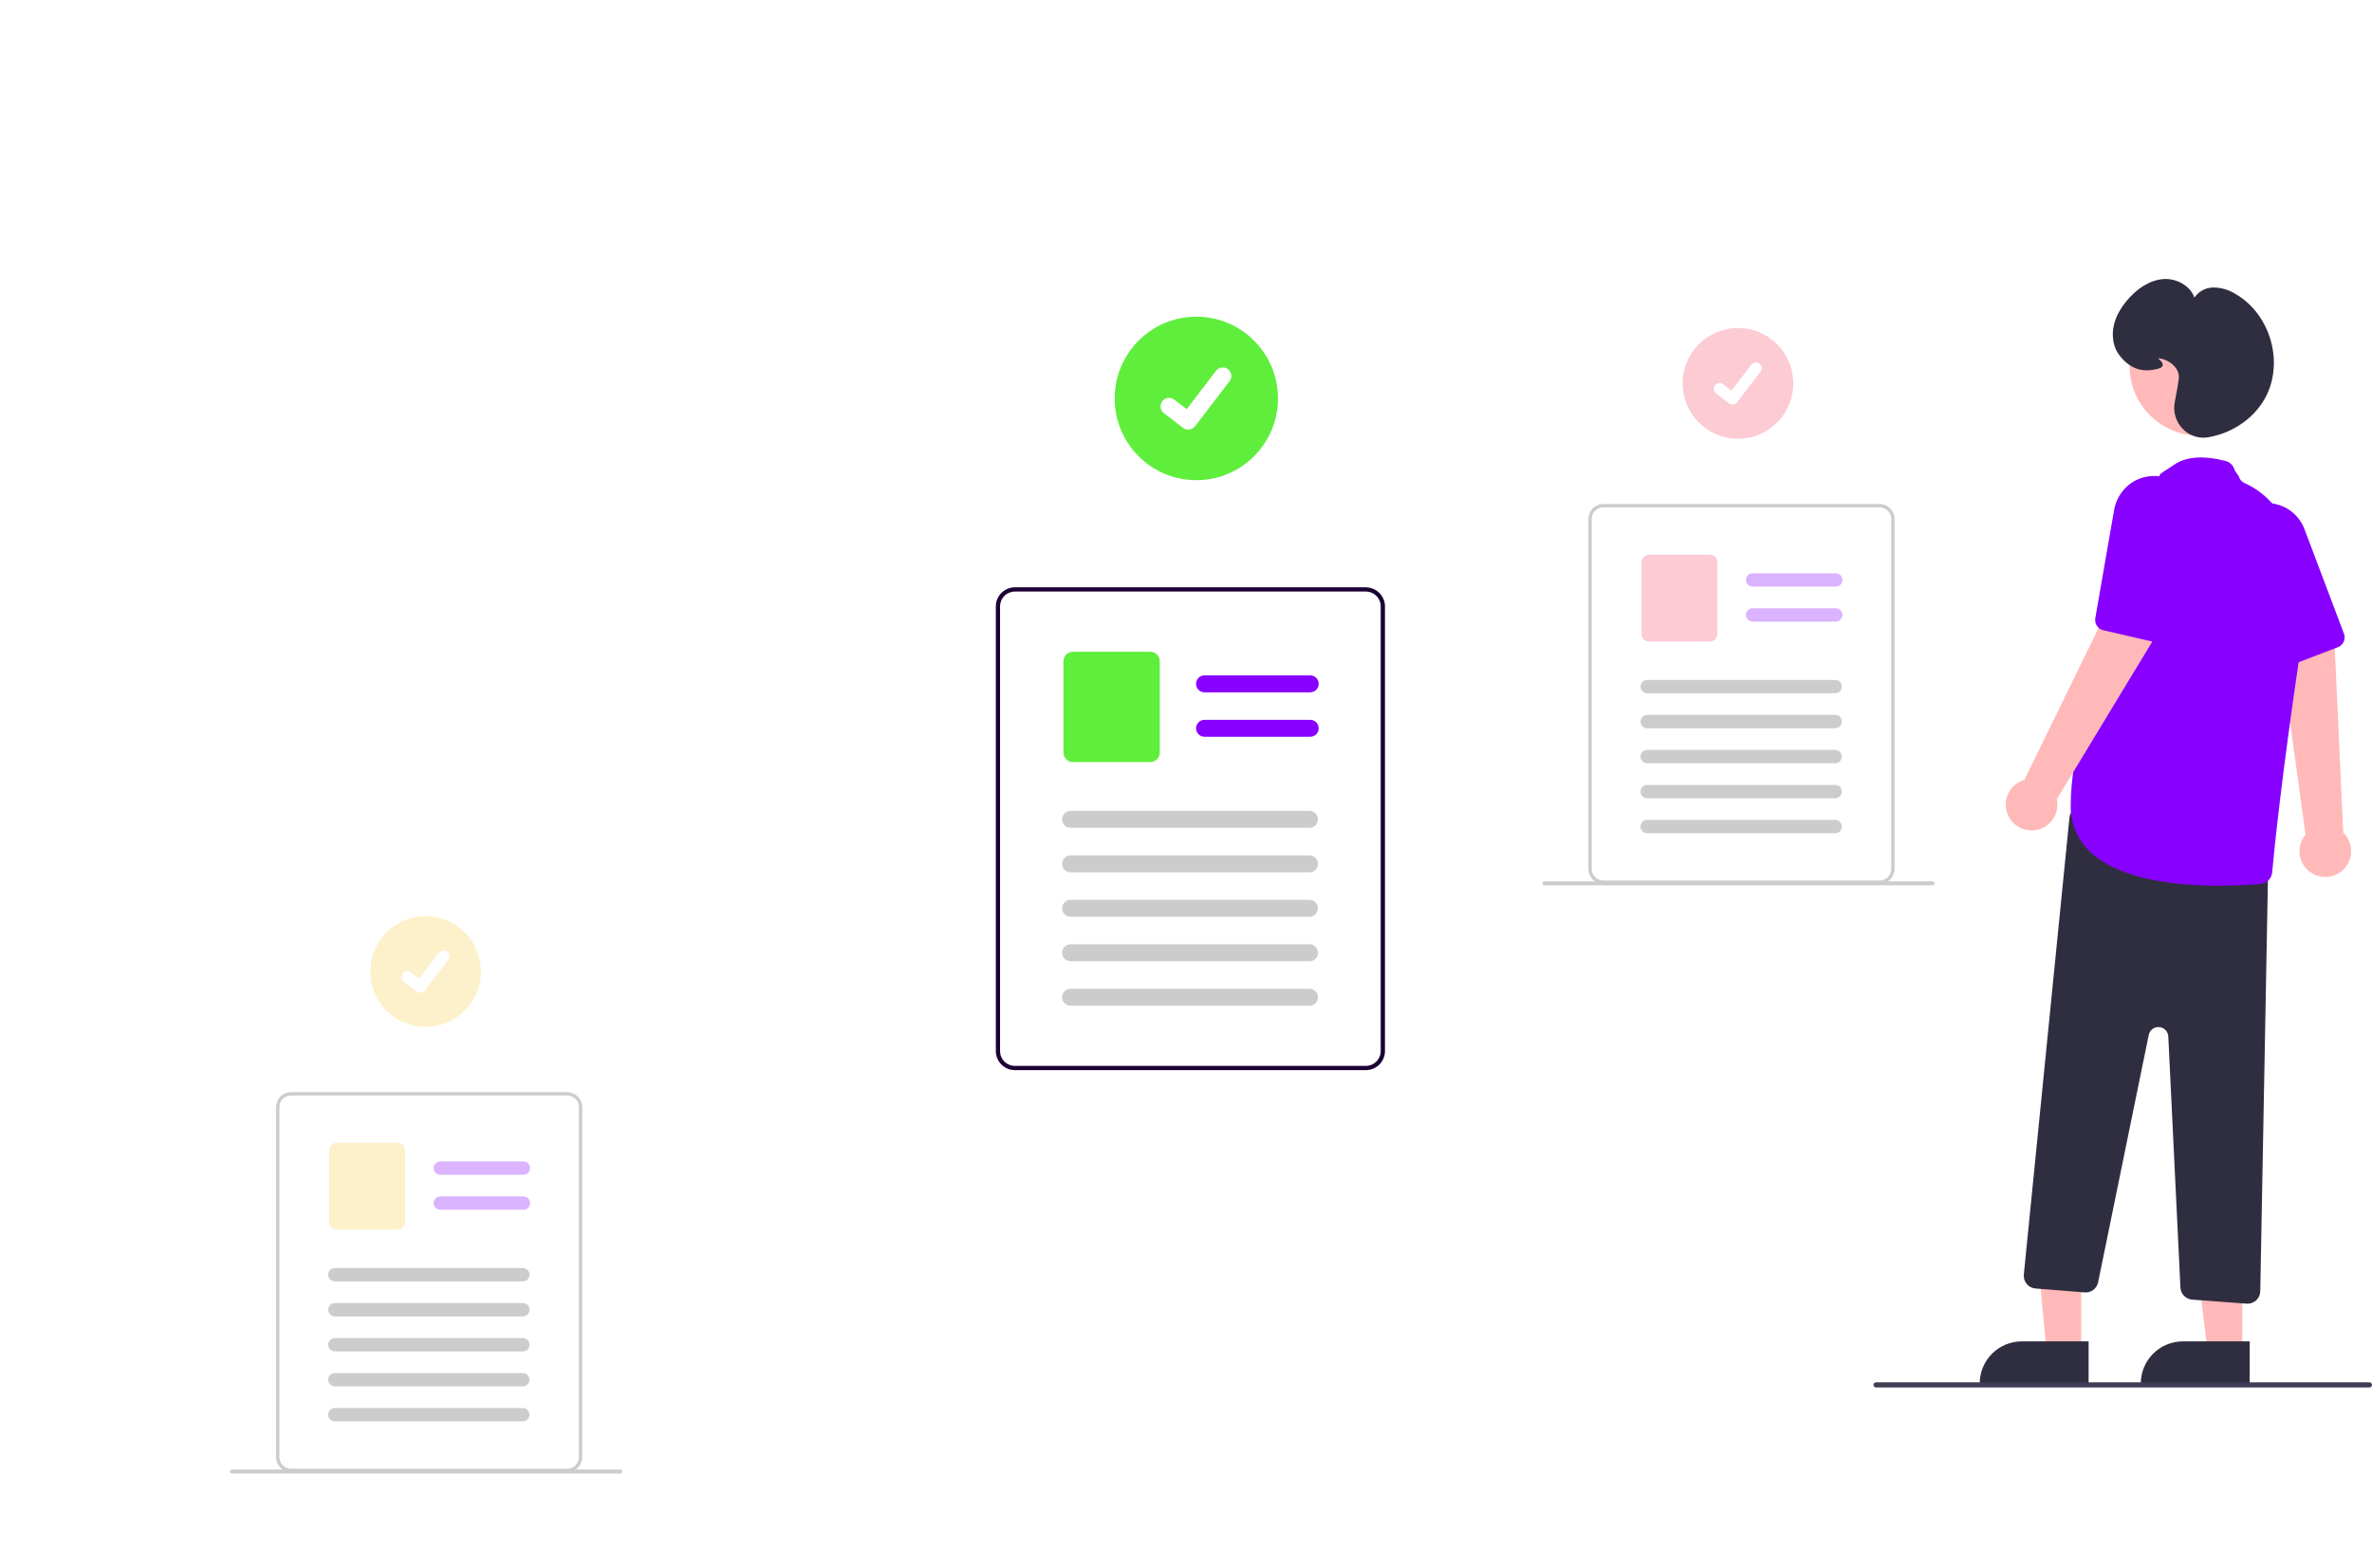 <svg width="629" height="416" viewBox="0 0 629 416" fill="none" xmlns="http://www.w3.org/2000/svg">
<g clip-path="url(#clip0)">
<path d="M613.163 231.671C612.302 231.172 611.561 230.491 610.991 229.675C610.422 228.858 610.038 227.927 609.866 226.946C609.695 225.965 609.74 224.958 610 223.996C610.259 223.035 610.725 222.142 611.366 221.38L604.273 169.454L619.049 170.181L621.369 220.829C622.575 221.992 623.314 223.558 623.444 225.231C623.574 226.903 623.088 228.565 622.076 229.901C621.064 231.238 619.598 232.156 617.955 232.482C616.313 232.809 614.608 232.52 613.163 231.671Z" fill="#FFB9B9"/>
<path d="M621.077 170.869C620.774 171.226 620.386 171.501 619.949 171.668L606.67 176.743C606.003 176.998 605.264 176.988 604.605 176.713C603.946 176.439 603.417 175.922 603.127 175.269L591.364 148.794C590.234 146.339 590.042 143.554 590.823 140.966C591.401 139.119 592.465 137.462 593.904 136.17C595.344 134.877 597.104 133.998 599 133.624C600.459 133.323 601.965 133.345 603.414 133.687C605.151 134.074 606.764 134.89 608.107 136.059C609.45 137.228 610.48 138.714 611.105 140.382L621.564 168.071C621.739 168.539 621.786 169.044 621.701 169.536C621.615 170.028 621.4 170.488 621.077 170.869Z" fill="#8800FF"/>
<path d="M551.881 358.41H542.694L539.361 322.753L551.881 322.921V358.41Z" fill="#FFB9B9"/>
<path d="M536.132 355.782H553.847V366.955H524.973C524.973 363.992 526.149 361.15 528.241 359.054C530.333 356.959 533.171 355.782 536.13 355.782H536.132Z" fill="#2F2E41"/>
<path d="M594.596 358.411H585.409L581.038 322.921H594.597L594.596 358.411Z" fill="#FFB9B9"/>
<path d="M578.847 355.782H596.562V366.955H567.688C567.688 363.992 568.864 361.15 570.956 359.054C573.048 356.959 575.886 355.782 578.845 355.782H578.847Z" fill="#2F2E41"/>
<path d="M595.752 345.784L581.324 344.714C580.503 344.653 579.732 344.294 579.157 343.704C578.581 343.114 578.241 342.333 578.2 341.509L574.983 274.916C574.952 274.278 574.69 273.672 574.245 273.213C573.8 272.754 573.203 272.474 572.566 272.424C571.929 272.375 571.296 272.56 570.786 272.944C570.276 273.329 569.923 273.887 569.794 274.513L556.373 340.114C556.207 340.921 555.752 341.639 555.094 342.134C554.436 342.629 553.621 342.867 552.8 342.802L539.757 341.757C539.315 341.721 538.885 341.599 538.491 341.398C538.096 341.196 537.746 340.918 537.458 340.581C537.171 340.243 536.953 339.852 536.817 339.43C536.681 339.008 536.629 338.564 536.664 338.121C536.666 338.099 536.668 338.077 536.67 338.055L548.771 216.865C548.818 216.392 548.965 215.933 549.201 215.521C549.438 215.108 549.759 214.75 550.144 214.47C550.528 214.19 550.967 213.995 551.433 213.897C551.898 213.799 552.378 213.8 552.843 213.902L598.859 223.92C599.621 224.087 600.301 224.513 600.785 225.126C601.269 225.738 601.527 226.499 601.515 227.28L599.372 342.479C599.355 343.362 598.994 344.204 598.365 344.823C597.736 345.443 596.89 345.791 596.008 345.794C595.923 345.793 595.838 345.79 595.752 345.784Z" fill="#2F2E41"/>
<path d="M583.128 115.537C593.293 115.537 601.533 107.284 601.533 97.104C601.533 86.923 593.293 78.671 583.128 78.671C572.963 78.671 564.722 86.923 564.722 97.104C564.722 107.284 572.963 115.537 583.128 115.537Z" fill="#FFB9B9"/>
<path d="M554.571 226.212C552.801 224.623 551.396 222.668 550.452 220.483C549.509 218.298 549.049 215.934 549.105 213.554C549.105 187.06 572.003 127.867 572.721 126.023C572.788 125.578 573.392 125.386 576.564 123.241C579.737 121.097 584.31 120.766 590.158 122.262C590.752 122.414 591.294 122.727 591.723 123.166C592.153 123.605 592.453 124.154 592.593 124.752L593.681 126.326C593.776 126.726 593.963 127.097 594.228 127.411C594.492 127.725 594.827 127.972 595.204 128.132C599.92 130.122 614.912 139.298 609.803 173.832C605.058 205.911 603.132 224.774 602.525 231.4C602.453 232.186 602.109 232.922 601.551 233.479C600.993 234.037 600.258 234.381 599.473 234.451C597.161 234.658 593.192 234.934 588.468 234.934C577.507 234.931 562.477 233.452 554.571 226.212Z" fill="#8800FF"/>
<path d="M532.577 216.397C532.139 215.503 531.903 214.523 531.884 213.527C531.865 212.531 532.064 211.543 532.468 210.633C532.872 209.723 533.47 208.912 534.22 208.258C534.97 207.604 535.855 207.123 536.811 206.849L559.812 159.773L571.677 168.622L545.424 211.973C545.779 213.613 545.521 215.325 544.699 216.787C543.877 218.248 542.548 219.357 540.964 219.902C539.38 220.447 537.652 220.392 536.106 219.746C534.56 219.1 533.305 217.908 532.578 216.397H532.577Z" fill="#FFB9B9"/>
<path d="M572.976 170.328C572.525 170.456 572.05 170.468 571.595 170.362L557.744 167.167C557.048 167.006 556.441 166.585 556.046 165.989C555.651 165.394 555.499 164.669 555.622 163.965L560.587 135.417C561.016 132.748 562.406 130.328 564.494 128.615C566.001 127.403 567.807 126.621 569.721 126.352C571.635 126.082 573.586 126.334 575.368 127.082C576.747 127.646 577.986 128.504 578.999 129.596C580.225 130.888 581.111 132.465 581.575 134.185C582.04 135.905 582.069 137.714 581.66 139.448L574.938 168.274C574.823 168.761 574.581 169.208 574.236 169.569C573.891 169.93 573.456 170.192 572.975 170.328H572.976Z" fill="#8800FF"/>
<path d="M578.818 113.759C577.923 112.843 577.261 111.725 576.891 110.498C576.52 109.271 576.451 107.973 576.69 106.714C577.332 103.354 577.709 101.153 577.781 100.352C578.025 97.615 575.262 95.399 572.528 95.043C572.422 95.029 572.333 95.02 572.26 95.014C572.327 95.082 572.404 95.153 572.47 95.216C572.989 95.704 573.635 96.313 573.482 96.94C573.389 97.318 573.044 97.586 572.427 97.759C568.151 98.957 564.858 97.857 562.063 94.294C561.277 93.282 560.737 92.101 560.485 90.844C559.484 85.924 562.152 81.73 564.566 79.079C566.557 76.893 569.784 74.24 573.854 74.012C577.019 73.835 580.783 75.659 581.907 78.946C582.438 78.158 583.145 77.505 583.972 77.039C584.799 76.572 585.723 76.305 586.671 76.258C588.832 76.211 590.959 76.803 592.785 77.961C601.71 83.081 605.545 95.277 601.16 104.594C598.402 110.456 592.427 114.819 585.566 115.981C585.136 116.054 584.702 116.091 584.266 116.091C583.247 116.09 582.24 115.882 581.303 115.482C580.366 115.082 579.52 114.497 578.814 113.761L578.818 113.759Z" fill="#2F2E41"/>
<path d="M497.475 368H628.329C628.507 368 628.678 367.929 628.804 367.803C628.929 367.677 629 367.506 629 367.328C629 367.15 628.929 366.979 628.804 366.853C628.678 366.727 628.507 366.656 628.329 366.656H497.475C497.297 366.656 497.126 366.727 497 366.853C496.874 366.979 496.803 367.15 496.803 367.328C496.803 367.506 496.874 367.677 497 367.803C497.126 367.929 497.297 368 497.475 368Z" fill="#3F3D56"/>
<path opacity="0.3" d="M112.87 272.385C120.972 272.385 127.54 265.807 127.54 257.693C127.54 249.578 120.972 243 112.87 243C104.767 243 98.199 249.578 98.199 257.693C98.199 265.807 104.767 272.385 112.87 272.385Z" fill="#F5D152"/>
<path d="M111.416 263.297C111.086 263.297 110.764 263.191 110.5 262.992L110.484 262.98L107.036 260.336C106.723 260.086 106.521 259.722 106.472 259.324C106.423 258.925 106.533 258.524 106.777 258.205C107.02 257.886 107.379 257.676 107.776 257.619C108.173 257.562 108.576 257.663 108.899 257.901L111.132 259.616L116.41 252.723C116.657 252.401 117.022 252.189 117.424 252.136C117.827 252.083 118.234 252.192 118.556 252.439L118.557 252.44L118.524 252.484L118.558 252.44C118.879 252.688 119.09 253.054 119.143 253.457C119.196 253.86 119.087 254.268 118.841 254.591L112.634 262.699C112.49 262.886 112.305 263.037 112.094 263.141C111.883 263.245 111.65 263.298 111.415 263.298L111.416 263.297Z" fill="white"/>
<path d="M154.096 292.142C153.791 291.418 153.281 290.799 152.629 290.362C151.977 289.925 151.211 289.689 150.426 289.683H77.174C76.121 289.684 75.111 290.103 74.367 290.849C73.622 291.594 73.204 292.605 73.203 293.66V386.466C73.204 387.521 73.622 388.532 74.367 389.278C75.111 390.023 76.121 390.443 77.174 390.443H150.426C151.479 390.442 152.488 390.022 153.232 389.277C153.977 388.531 154.396 387.521 154.397 386.466V293.66C154.399 293.139 154.296 292.623 154.096 292.142ZM153.515 386.467C153.514 387.287 153.188 388.072 152.609 388.651C152.031 389.231 151.247 389.557 150.428 389.559H77.174C76.355 389.559 75.57 389.233 74.991 388.653C74.412 388.073 74.087 387.287 74.087 386.467V293.66C74.089 292.84 74.415 292.055 74.993 291.476C75.572 290.896 76.356 290.57 77.174 290.568H150.426C151.044 290.571 151.646 290.758 152.157 291.105C152.668 291.452 153.063 291.944 153.294 292.517C153.339 292.631 153.377 292.748 153.41 292.866C153.48 293.126 153.516 293.395 153.516 293.665L153.515 386.467Z" fill="#CCCCCC"/>
<path opacity="0.3" d="M138.807 311.595H116.743C116.275 311.595 115.826 311.409 115.495 311.077C115.164 310.746 114.978 310.296 114.978 309.827C114.978 309.358 115.164 308.909 115.495 308.577C115.826 308.246 116.275 308.059 116.743 308.059H138.806C139.275 308.059 139.724 308.246 140.055 308.577C140.386 308.909 140.572 309.358 140.572 309.827C140.572 310.296 140.386 310.746 140.055 311.077C139.724 311.409 139.275 311.595 138.806 311.595H138.807Z" fill="#8800FF"/>
<path opacity="0.3" d="M138.807 320.876H116.743C116.275 320.876 115.826 320.69 115.495 320.358C115.164 320.027 114.978 319.577 114.978 319.108C114.978 318.639 115.164 318.19 115.495 317.858C115.826 317.527 116.275 317.34 116.743 317.34H138.806C139.275 317.34 139.724 317.527 140.055 317.858C140.386 318.19 140.572 318.639 140.572 319.108C140.572 319.577 140.386 320.027 140.055 320.358C139.724 320.69 139.275 320.876 138.806 320.876H138.807Z" fill="#8800FF"/>
<path opacity="0.3" d="M105.422 326.161H89.298C88.771 326.16 88.267 325.95 87.894 325.578C87.522 325.205 87.313 324.699 87.312 324.172V305.116C87.313 304.589 87.522 304.083 87.894 303.71C88.267 303.337 88.771 303.128 89.298 303.127H105.422C105.948 303.128 106.453 303.338 106.825 303.71C107.197 304.083 107.407 304.589 107.407 305.116V324.172C107.407 324.699 107.197 325.205 106.825 325.578C106.453 325.95 105.948 326.16 105.422 326.161Z" fill="#F5D152"/>
<path d="M138.653 339.879H88.79C88.322 339.879 87.873 339.693 87.542 339.362C87.211 339.03 87.025 338.58 87.025 338.111C87.025 337.643 87.211 337.193 87.542 336.861C87.873 336.53 88.322 336.344 88.79 336.344H138.653C139.122 336.344 139.571 336.53 139.902 336.861C140.233 337.193 140.419 337.643 140.419 338.111C140.419 338.58 140.233 339.03 139.902 339.362C139.571 339.693 139.122 339.879 138.653 339.879Z" fill="#CCCCCC"/>
<path d="M138.653 349.163H88.79C88.322 349.163 87.873 348.977 87.542 348.645C87.211 348.314 87.025 347.864 87.025 347.395C87.025 346.926 87.211 346.477 87.542 346.145C87.873 345.814 88.322 345.627 88.79 345.627H138.653C139.122 345.627 139.571 345.814 139.902 346.145C140.233 346.477 140.419 346.926 140.419 347.395C140.419 347.864 140.233 348.314 139.902 348.645C139.571 348.977 139.122 349.163 138.653 349.163Z" fill="#CCCCCC"/>
<path d="M138.653 358.441H88.79C88.322 358.441 87.873 358.255 87.542 357.923C87.211 357.592 87.025 357.142 87.025 356.673C87.025 356.204 87.211 355.755 87.542 355.423C87.873 355.091 88.322 354.905 88.79 354.905H138.653C139.122 354.905 139.571 355.091 139.902 355.423C140.233 355.755 140.419 356.204 140.419 356.673C140.419 357.142 140.233 357.592 139.902 357.923C139.571 358.255 139.122 358.441 138.653 358.441Z" fill="#CCCCCC"/>
<path d="M138.653 367.724H88.79C88.322 367.724 87.873 367.538 87.542 367.206C87.211 366.875 87.025 366.425 87.025 365.956C87.025 365.487 87.211 365.038 87.542 364.706C87.873 364.375 88.322 364.188 88.79 364.188H138.653C139.122 364.188 139.571 364.375 139.902 364.706C140.233 365.038 140.419 365.487 140.419 365.956C140.419 366.425 140.233 366.875 139.902 367.206C139.571 367.538 139.122 367.724 138.653 367.724Z" fill="#CCCCCC"/>
<path d="M138.653 377.003H88.79C88.322 377.003 87.873 376.816 87.542 376.485C87.211 376.153 87.025 375.704 87.025 375.235C87.025 374.766 87.211 374.316 87.542 373.985C87.873 373.653 88.322 373.467 88.79 373.467H138.653C139.122 373.467 139.571 373.653 139.902 373.985C140.233 374.316 140.419 374.766 140.419 375.235C140.419 375.704 140.233 376.153 139.902 376.485C139.571 376.816 139.122 377.003 138.653 377.003Z" fill="#CCCCCC"/>
<path d="M61.531 390.831H164.493C164.633 390.831 164.767 390.775 164.866 390.676C164.965 390.577 165.021 390.442 165.021 390.302C165.021 390.162 164.965 390.027 164.866 389.928C164.767 389.829 164.633 389.773 164.493 389.773H61.531C61.462 389.773 61.393 389.786 61.329 389.812C61.265 389.838 61.206 389.877 61.157 389.926C61.108 389.975 61.068 390.033 61.041 390.097C61.014 390.161 61 390.229 61 390.299C61 390.368 61.013 390.437 61.039 390.501C61.065 390.566 61.104 390.624 61.153 390.674C61.201 390.723 61.259 390.762 61.323 390.789C61.387 390.816 61.456 390.83 61.525 390.831H61.531Z" fill="#CCCCCC"/>
<path opacity="0.3" d="M460.87 116.385C468.972 116.385 475.54 109.807 475.54 101.693C475.54 93.578 468.972 87 460.87 87C452.767 87 446.199 93.578 446.199 101.693C446.199 109.807 452.767 116.385 460.87 116.385Z" fill="#F5526F"/>
<path d="M459.415 107.297C459.086 107.297 458.764 107.191 458.5 106.992L458.484 106.98L455.036 104.336C454.723 104.086 454.52 103.722 454.472 103.324C454.423 102.925 454.533 102.524 454.776 102.205C455.02 101.886 455.379 101.676 455.776 101.619C456.173 101.562 456.576 101.663 456.899 101.901L459.132 103.616L464.409 96.723C464.657 96.401 465.022 96.189 465.424 96.136C465.827 96.083 466.234 96.192 466.556 96.439L466.557 96.44L466.524 96.484L466.557 96.44C466.879 96.688 467.09 97.054 467.143 97.457C467.196 97.86 467.087 98.268 466.841 98.591L460.633 106.699C460.49 106.886 460.305 107.037 460.094 107.141C459.883 107.245 459.65 107.298 459.415 107.298L459.415 107.297Z" fill="white"/>
<path d="M502.096 136.142C501.791 135.418 501.281 134.799 500.629 134.362C499.977 133.925 499.211 133.689 498.426 133.683H425.174C424.121 133.684 423.111 134.103 422.367 134.849C421.622 135.594 421.204 136.605 421.203 137.66V230.466C421.204 231.521 421.622 232.532 422.367 233.278C423.111 234.023 424.121 234.443 425.174 234.443H498.426C499.479 234.442 500.488 234.022 501.232 233.277C501.977 232.531 502.395 231.521 502.397 230.466V137.66C502.398 137.139 502.296 136.623 502.096 136.142ZM501.515 230.467C501.514 231.287 501.188 232.072 500.609 232.651C500.031 233.231 499.246 233.557 498.428 233.559H425.174C424.769 233.559 424.367 233.479 423.993 233.323C423.618 233.168 423.278 232.94 422.991 232.653C422.705 232.366 422.477 232.025 422.322 231.65C422.167 231.275 422.087 230.873 422.087 230.467V137.66C422.089 136.84 422.414 136.055 422.993 135.476C423.571 134.896 424.356 134.57 425.174 134.568H498.426C499.044 134.571 499.646 134.758 500.157 135.105C500.668 135.452 501.063 135.944 501.294 136.517C501.339 136.631 501.377 136.748 501.41 136.866C501.48 137.126 501.516 137.395 501.516 137.665L501.515 230.467Z" fill="#CCCCCC"/>
<path opacity="0.3" d="M486.807 155.595H464.743C464.275 155.595 463.826 155.409 463.495 155.077C463.164 154.746 462.978 154.296 462.978 153.827C462.978 153.358 463.164 152.909 463.495 152.577C463.826 152.246 464.275 152.059 464.743 152.059H486.806C487.275 152.059 487.724 152.246 488.055 152.577C488.386 152.909 488.572 153.358 488.572 153.827C488.572 154.296 488.386 154.746 488.055 155.077C487.724 155.409 487.275 155.595 486.806 155.595H486.807Z" fill="#8800FF"/>
<path opacity="0.3" d="M486.807 164.876H464.743C464.275 164.876 463.826 164.69 463.495 164.358C463.164 164.027 462.978 163.577 462.978 163.108C462.978 162.639 463.164 162.19 463.495 161.858C463.826 161.527 464.275 161.34 464.743 161.34H486.806C487.275 161.34 487.724 161.527 488.055 161.858C488.386 162.19 488.572 162.639 488.572 163.108C488.572 163.577 488.386 164.027 488.055 164.358C487.724 164.69 487.275 164.876 486.806 164.876H486.807Z" fill="#8800FF"/>
<path opacity="0.3" d="M453.422 170.161H437.298C436.771 170.16 436.267 169.95 435.894 169.578C435.522 169.205 435.313 168.699 435.312 168.172V149.116C435.313 148.589 435.522 148.083 435.894 147.71C436.267 147.337 436.771 147.128 437.298 147.127H453.422C453.948 147.128 454.453 147.338 454.825 147.71C455.197 148.083 455.407 148.589 455.407 149.116V168.172C455.407 168.699 455.197 169.205 454.825 169.578C454.453 169.95 453.948 170.16 453.422 170.161Z" fill="#F5526F"/>
<path d="M486.653 183.879H436.79C436.322 183.879 435.873 183.693 435.542 183.362C435.211 183.03 435.025 182.58 435.025 182.111C435.025 181.643 435.211 181.193 435.542 180.861C435.873 180.53 436.322 180.344 436.79 180.344H486.653C487.122 180.344 487.571 180.53 487.902 180.861C488.233 181.193 488.419 181.643 488.419 182.111C488.419 182.58 488.233 183.03 487.902 183.362C487.571 183.693 487.122 183.879 486.653 183.879Z" fill="#CCCCCC"/>
<path d="M486.653 193.163H436.79C436.322 193.163 435.873 192.977 435.542 192.645C435.211 192.314 435.025 191.864 435.025 191.395C435.025 190.926 435.211 190.477 435.542 190.145C435.873 189.814 436.322 189.627 436.79 189.627H486.653C487.122 189.627 487.571 189.814 487.902 190.145C488.233 190.477 488.419 190.926 488.419 191.395C488.419 191.864 488.233 192.314 487.902 192.645C487.571 192.977 487.122 193.163 486.653 193.163Z" fill="#CCCCCC"/>
<path d="M486.653 202.441H436.79C436.322 202.441 435.873 202.255 435.542 201.923C435.211 201.592 435.025 201.142 435.025 200.673C435.025 200.204 435.211 199.755 435.542 199.423C435.873 199.091 436.322 198.905 436.79 198.905H486.653C487.122 198.905 487.571 199.091 487.902 199.423C488.233 199.755 488.419 200.204 488.419 200.673C488.419 201.142 488.233 201.592 487.902 201.923C487.571 202.255 487.122 202.441 486.653 202.441Z" fill="#CCCCCC"/>
<path d="M486.653 211.724H436.79C436.322 211.724 435.873 211.538 435.542 211.206C435.211 210.875 435.025 210.425 435.025 209.956C435.025 209.487 435.211 209.038 435.542 208.706C435.873 208.375 436.322 208.188 436.79 208.188H486.653C487.122 208.188 487.571 208.375 487.902 208.706C488.233 209.038 488.419 209.487 488.419 209.956C488.419 210.425 488.233 210.875 487.902 211.206C487.571 211.538 487.122 211.724 486.653 211.724Z" fill="#CCCCCC"/>
<path d="M486.653 221.003H436.79C436.322 221.003 435.873 220.816 435.542 220.485C435.211 220.153 435.025 219.704 435.025 219.235C435.025 218.766 435.211 218.316 435.542 217.985C435.873 217.653 436.322 217.467 436.79 217.467H486.653C487.122 217.467 487.571 217.653 487.902 217.985C488.233 218.316 488.419 218.766 488.419 219.235C488.419 219.704 488.233 220.153 487.902 220.485C487.571 220.816 487.122 221.003 486.653 221.003Z" fill="#CCCCCC"/>
<path d="M409.531 234.831H512.493C512.633 234.831 512.767 234.775 512.866 234.676C512.965 234.577 513.021 234.442 513.021 234.302C513.021 234.162 512.965 234.027 512.866 233.928C512.767 233.829 512.633 233.773 512.493 233.773H409.531C409.462 233.773 409.393 233.786 409.329 233.812C409.265 233.838 409.206 233.877 409.157 233.926C409.107 233.975 409.068 234.033 409.041 234.097C409.014 234.161 409 234.229 409 234.299C409 234.368 409.013 234.437 409.039 234.501C409.065 234.566 409.104 234.624 409.153 234.674C409.201 234.723 409.259 234.762 409.323 234.789C409.387 234.816 409.456 234.83 409.525 234.831H409.531Z" fill="#CCCCCC"/>
<g filter="url(#filter0_d)">
<rect x="274" y="167" width="83" height="116" rx="5" fill="white"/>
</g>
<rect x="264" y="156" width="103" height="127" rx="5" fill="white"/>
<rect x="264" y="156" width="103" height="127" rx="5" fill="white"/>
<path d="M366.873 158.907C366.486 157.986 365.838 157.2 365.009 156.644C364.18 156.089 363.207 155.789 362.209 155.782H269.118C267.78 155.783 266.497 156.315 265.551 157.263C264.604 158.211 264.072 159.496 264.072 160.836V278.782C264.072 280.122 264.604 281.407 265.551 282.355C266.497 283.303 267.78 283.835 269.118 283.836H362.213C363.551 283.834 364.833 283.301 365.779 282.354C366.725 281.406 367.257 280.122 367.259 278.782V160.836C367.261 160.174 367.131 159.518 366.876 158.907H366.873ZM366.135 278.782C366.134 279.825 365.72 280.824 364.984 281.561C364.248 282.298 363.25 282.713 362.209 282.714H269.118C268.077 282.714 267.079 282.299 266.343 281.562C265.607 280.825 265.193 279.825 265.192 278.783V160.837C265.194 159.794 265.608 158.795 266.344 158.058C267.08 157.321 268.077 156.906 269.118 156.905H362.213C362.997 156.908 363.762 157.145 364.411 157.585C365.06 158.026 365.563 158.65 365.856 159.378C365.914 159.523 365.963 159.671 366.004 159.822C366.093 160.153 366.138 160.494 366.138 160.837L366.135 278.782Z" fill="#1B0033"/>
<path d="M347.446 183.629H319.406C318.811 183.629 318.24 183.392 317.82 182.971C317.399 182.549 317.163 181.978 317.163 181.382C317.163 180.786 317.399 180.215 317.82 179.793C318.24 179.372 318.811 179.135 319.406 179.135H347.446C348.041 179.135 348.612 179.372 349.033 179.793C349.453 180.215 349.69 180.786 349.69 181.382C349.69 181.978 349.453 182.549 349.033 182.971C348.612 183.392 348.041 183.629 347.446 183.629Z" fill="#8800FF"/>
<path d="M347.446 195.423H319.406C318.811 195.423 318.24 195.187 317.82 194.765C317.399 194.344 317.163 193.773 317.163 193.177C317.163 192.581 317.399 192.009 317.82 191.588C318.24 191.167 318.811 190.93 319.406 190.93H347.446C348.041 190.93 348.612 191.167 349.033 191.588C349.453 192.009 349.69 192.581 349.69 193.177C349.69 193.773 349.453 194.344 349.033 194.765C348.612 195.187 348.041 195.423 347.446 195.423Z" fill="#8800FF"/>
<path d="M305.019 202.139H284.527C283.858 202.139 283.216 201.872 282.743 201.398C282.27 200.924 282.004 200.282 282.003 199.612V175.393C282.004 174.723 282.27 174.081 282.743 173.607C283.216 173.133 283.858 172.866 284.527 172.866H305.019C305.688 172.866 306.329 173.133 306.802 173.607C307.275 174.081 307.542 174.723 307.542 175.393V199.612C307.542 200.282 307.275 200.924 306.802 201.398C306.329 201.872 305.688 202.139 305.019 202.139Z" fill="#5FEE3C"/>
<path d="M347.252 219.574H283.88C283.286 219.574 282.715 219.338 282.294 218.916C281.874 218.495 281.637 217.924 281.637 217.328C281.637 216.732 281.874 216.161 282.294 215.739C282.715 215.318 283.286 215.081 283.88 215.081H347.252C347.546 215.081 347.838 215.139 348.11 215.252C348.382 215.365 348.63 215.531 348.838 215.739C349.046 215.948 349.211 216.195 349.324 216.468C349.437 216.741 349.495 217.033 349.495 217.328C349.495 217.623 349.437 217.915 349.324 218.188C349.211 218.46 349.046 218.708 348.838 218.916C348.63 219.125 348.382 219.291 348.11 219.403C347.838 219.516 347.546 219.574 347.252 219.574Z" fill="#CCCCCC"/>
<path d="M347.252 231.369H283.88C283.286 231.369 282.715 231.132 282.294 230.711C281.874 230.29 281.637 229.718 281.637 229.122C281.637 228.527 281.874 227.955 282.294 227.534C282.715 227.112 283.286 226.876 283.88 226.876H347.252C347.847 226.876 348.417 227.112 348.838 227.534C349.259 227.955 349.495 228.527 349.495 229.122C349.495 229.718 349.259 230.29 348.838 230.711C348.417 231.132 347.847 231.369 347.252 231.369Z" fill="#CCCCCC"/>
<path d="M347.252 243.164H283.88C283.286 243.164 282.715 242.927 282.294 242.506C281.874 242.084 281.637 241.513 281.637 240.917C281.637 240.321 281.874 239.75 282.294 239.328C282.715 238.907 283.286 238.67 283.88 238.67H347.252C347.847 238.67 348.417 238.907 348.838 239.328C349.259 239.75 349.495 240.321 349.495 240.917C349.495 241.513 349.259 242.084 348.838 242.506C348.417 242.927 347.847 243.164 347.252 243.164Z" fill="#CCCCCC"/>
<path d="M347.252 254.958H283.88C283.286 254.958 282.715 254.722 282.294 254.3C281.874 253.879 281.637 253.308 281.637 252.712C281.637 252.116 281.874 251.544 282.294 251.123C282.715 250.702 283.286 250.465 283.88 250.465H347.252C347.847 250.465 348.417 250.702 348.838 251.123C349.259 251.544 349.495 252.116 349.495 252.712C349.495 253.308 349.259 253.879 348.838 254.3C348.417 254.722 347.847 254.958 347.252 254.958Z" fill="#CCCCCC"/>
<path d="M347.252 266.753H283.88C283.286 266.753 282.715 266.516 282.294 266.095C281.874 265.674 281.637 265.102 281.637 264.506C281.637 263.911 281.874 263.339 282.294 262.918C282.715 262.496 283.286 262.26 283.88 262.26H347.252C347.847 262.26 348.417 262.496 348.838 262.918C349.259 263.339 349.495 263.911 349.495 264.506C349.495 265.102 349.259 265.674 348.838 266.095C348.417 266.516 347.847 266.753 347.252 266.753Z" fill="#CCCCCC"/>
<path d="M317.24 127.364C329.197 127.364 338.89 117.657 338.89 105.682C338.89 93.707 329.197 84 317.24 84C305.284 84 295.591 93.707 295.591 105.682C295.591 117.657 305.284 127.364 317.24 127.364Z" fill="#5FEE3C"/>
<path d="M315.095 113.953C314.608 113.954 314.134 113.796 313.744 113.503L313.72 113.485L308.632 109.587C308.396 109.407 308.198 109.181 308.049 108.923C307.9 108.666 307.804 108.381 307.765 108.086C307.725 107.792 307.745 107.492 307.822 107.204C307.898 106.917 308.031 106.647 308.212 106.411C308.392 106.175 308.618 105.977 308.875 105.828C309.132 105.679 309.416 105.582 309.711 105.544C310.006 105.505 310.305 105.525 310.592 105.602C310.879 105.679 311.148 105.812 311.383 105.993L314.679 108.524L322.466 98.349C322.831 97.873 323.37 97.561 323.964 97.482C324.558 97.404 325.159 97.565 325.635 97.93L325.636 97.93L325.588 97.998L325.637 97.93C326.112 98.296 326.423 98.836 326.502 99.431C326.58 100.026 326.42 100.628 326.055 101.105L316.895 113.067C316.684 113.343 316.411 113.566 316.099 113.719C315.787 113.872 315.444 113.951 315.097 113.95L315.095 113.953Z" fill="white"/>
</g>
<defs>
<filter id="filter0_d" x="244" y="147" width="143" height="176" filterUnits="userSpaceOnUse" color-interpolation-filters="sRGB">
<feFlood flood-opacity="0" result="BackgroundImageFix"/>
<feColorMatrix in="SourceAlpha" type="matrix" values="0 0 0 0 0 0 0 0 0 0 0 0 0 0 0 0 0 0 127 0"/>
<feOffset dy="10"/>
<feGaussianBlur stdDeviation="15"/>
<feColorMatrix type="matrix" values="0 0 0 0 0.533 0 0 0 0 0 0 0 0 0 1 0 0 0 0.2 0"/>
<feBlend mode="normal" in2="BackgroundImageFix" result="effect1_dropShadow"/>
<feBlend mode="normal" in="SourceGraphic" in2="effect1_dropShadow" result="shape"/>
</filter>
<clipPath id="clip0">
<rect width="629" height="416" fill="white"/>
</clipPath>
</defs>
</svg>

